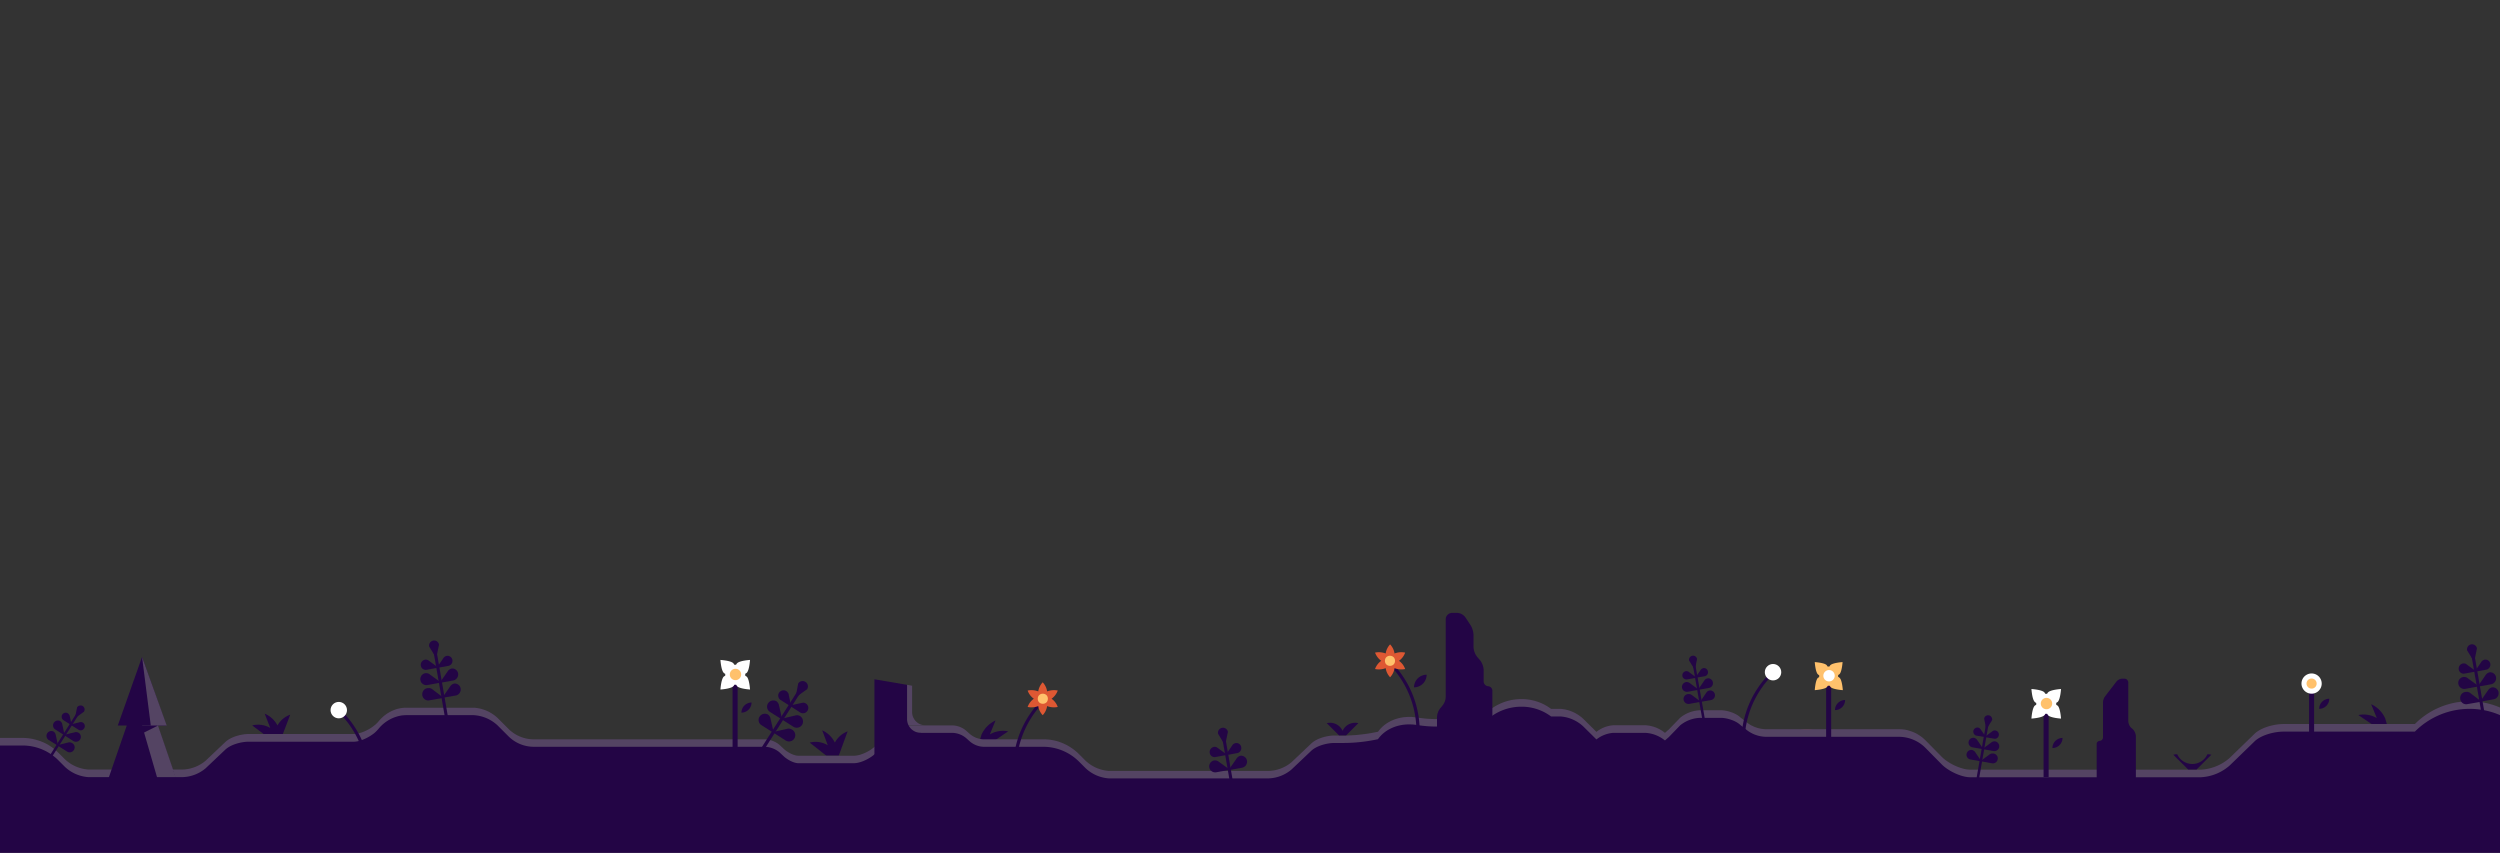 <svg xmlns="http://www.w3.org/2000/svg" xmlns:xlink="http://www.w3.org/1999/xlink" width="1073" height="366" viewBox="0 0 1073 366"><rect x="0" y="0" width="1073" height="366" fill="#333333" stroke="none"/><defs><clipPath id="a"><rect width="1073" height="366" transform="translate(61 942)" fill="#fff"/></clipPath></defs><g transform="translate(-61 -942)" clip-path="url(#a)"><g transform="translate(65.961 1140.81)"><g transform="translate(0 0)"><g transform="translate(0 0)"><path d="M1369.756,572.4a10.026,10.026,0,0,0-7.271,1.031l2.224-5.535a10.3,10.3,0,0,0-5.155,4.558c-1.031-2.062-2.876-3.256-5.155-4.232l3.581,9.007h5.047Z" transform="translate(-637.768 -452.755)" fill="#230545"/><path d="M803.566,565.169l2.442-5.969a12.158,12.158,0,0,0-6.023,6.077L798.9,568.8h5.263l7.271-4.938A11.123,11.123,0,0,0,803.566,565.169Z" transform="translate(-383.685 -448.776)" fill="#230545"/><path d="M1132.124,593.429a9.3,9.3,0,0,1,5.48-7.6.52.52,0,0,0,.108-.488c-.054-.109-.108-.271-.217-.217a3.138,3.138,0,0,0-.76.163,9.184,9.184,0,0,0-5.481,4.666,10.9,10.9,0,0,1,5.155-7.976c.109-.054.109-.163.054-.271a.217.217,0,0,0-.217-.109c-.271.109-.6.706-.814.814a11.325,11.325,0,0,0-6.24,11.015h2.93Z" transform="translate(-534.756 -459.021)" fill="#230545"/><path d="M665,572.263a10.011,10.011,0,0,1,7.759,1.139l-2.388-6.4a10.892,10.892,0,0,1,5.426,5.263,10.232,10.232,0,0,1,5.48-4.829l-3.8,10.418h-5.372Z" transform="translate(-322.439 -452.343)" fill="#230545"/><path d="M1441.808,594.516a14.108,14.108,0,1,0-14.108-14.108A14.08,14.08,0,0,0,1441.808,594.516Z" transform="translate(-671.295 -452.023)" fill="#9c452d"/><path d="M1127.979,550.966l7.271,4.938h5.263l-1.031-3.527a12.157,12.157,0,0,0-6.023-6.077l2.442,5.969A11.221,11.221,0,0,0,1127.979,550.966ZM224,555.416a10.444,10.444,0,0,1,7.759,1.085l-2.387-6.131a11.019,11.019,0,0,1,5.48,5.046,10.279,10.279,0,0,1,5.48-4.612l-3.8,9.984h-5.372Z" transform="translate(-120.728 -442.875)" fill="#230545"/><path d="M1079.218,543.221a33.138,33.138,0,0,0-23.495,9.767H999.455c-4.124,0-9.93,1.465-12.805,4.449l-10.472,10.146a20.253,20.253,0,0,1-12.371,4.992H864.889c-3.907,0-9.387-2.713-12.1-5.372l-7.054-7.162a16.691,16.691,0,0,0-4.558-3.256c-.488-.217-.977-.434-1.465-.6s-1.031-.326-1.519-.488a13.362,13.362,0,0,0-1.573-.326,18.436,18.436,0,0,0-2.442-.163h-57.19a13.869,13.869,0,0,1-8.519-3.31l-2.225-1.736c-1.953-1.9-5.806-3.093-8.519-3.093h-8.519a14.314,14.314,0,0,0-8.79,3.2l-4.938,5.1c-.543.434-1.031.922-1.628,1.411a14.55,14.55,0,0,0-8.248-3.255H711.549a13.228,13.228,0,0,0-7.108,2.822l-5.318-5.263a15.984,15.984,0,0,0-10.2-4.612h-3.961a20.968,20.968,0,0,0-12.7-4.178,21.862,21.862,0,0,0-13.023,4.232c-.6.054-1.248.109-1.9.217-.217.054-.488.108-.705.163-.054,0-.109.054-.217.054-.217.055-.434.109-.6.163a.2.2,0,0,0-.163.054c-.271.054-.488.163-.76.217-.054,0-.109.054-.217.054a1.941,1.941,0,0,0-.6.217.189.189,0,0,0-.108.054,51.423,51.423,0,0,1-17.363,3.147h-.488a50.882,50.882,0,0,1-8.139-.6.327.327,0,0,1-.217-.054,2.223,2.223,0,0,0-.6-.054c-.109,0-.217-.054-.38-.054-.217,0-.38-.054-.6-.054a1.056,1.056,0,0,1-.38-.054c-.217,0-.434-.054-.6-.054h-1.14c-5.643,0-10.581,2.442-13.348,6.348-1.845.38-3.744.76-5.589.977-1.248.163-2.5.326-3.744.434s-2.55.163-3.8.217h-5.535c-3.256,0-7.868,1.248-10.147,3.581l-8.248,7.813a15.97,15.97,0,0,1-9.767,3.8H495.158a16.179,16.179,0,0,1-9.875-4.286l-2.984-2.984a22.276,22.276,0,0,0-7-4.666c-.326-.108-.651-.271-.977-.38A21.08,21.08,0,0,0,467,559.554H441.277a9.517,9.517,0,0,1-5.806-2.333l-1.519-1.357a9.459,9.459,0,0,0-5.806-2.279H407.31a10.229,10.229,0,0,0-6.511,2.6l-5.7,6.131c-2.17,2.17-6.349,4.286-9.387,4.286H361.949c-2.116,0-5.046-1.682-6.511-3.147l-1.682-1.573a10.386,10.386,0,0,0-6.511-2.333h-98.32a15.457,15.457,0,0,1-11.286-4.341l-4.883-4.883a16.394,16.394,0,0,0-10.147-4.341H193.47c-.543,0-1.085.054-1.682.109-.705.109-1.465.271-2.116.434a17.6,17.6,0,0,0-4.558,2.171,20.4,20.4,0,0,0-1.682,1.356,20.794,20.794,0,0,0-1.519,1.573,3.793,3.793,0,0,0-.434.543l-.488.488a8.348,8.348,0,0,1-1.031.922,18.306,18.306,0,0,1-7.217,3.527,8.717,8.717,0,0,1-1.628.163h-45.09c-3.256,0-7.868,1.248-10.2,3.581l-8.3,7.868a16.1,16.1,0,0,1-9.767,3.8H57.114a16.314,16.314,0,0,1-9.875-4.286l-2.93-2.93a22.76,22.76,0,0,0-2.442-2.116c-.705-.489-1.411-.977-2.17-1.411a5.926,5.926,0,0,0-.814-.434,13.855,13.855,0,0,0-1.3-.6c-.217-.109-.434-.163-.651-.271-.543-.217-1.085-.38-1.628-.543-.651-.217-1.357-.38-2.062-.542a22.392,22.392,0,0,0-4.232-.434H13v53.718H1098.208V549.244A32.811,32.811,0,0,0,1079.218,543.221Z" transform="translate(-24.217 -441.045)" fill="#544463"/><g transform="translate(716.936 82.616)"><path d="M1363.985,511.3l4.4,25.122-1.085.217-4.395-25.177Z" transform="translate(-1358.591 -509.483)" fill="#230545"/><path d="M1363.073,514.055l-2.5-4.015a1.749,1.749,0,0,1,1.411-2.062,1.7,1.7,0,0,1,2.007,1.411Zm2.6-.163a2.27,2.27,0,0,1,.977-.6,1.7,1.7,0,0,1,1.628.6,1.83,1.83,0,0,1,.326,1.736,1.733,1.733,0,0,1-1.3,1.14l-4.125.705Z" transform="translate(-1357.517 -507.951)" fill="#230545"/><path d="M1357.749,520.4a1.673,1.673,0,0,0-1.139-.217,1.785,1.785,0,0,0-1.465,2.062,1.761,1.761,0,0,0,2.008,1.465l4.124-.705Zm.326,4.721a2.36,2.36,0,0,0-1.357-.271,2.145,2.145,0,0,0-1.737,2.442,2.12,2.12,0,0,0,2.388,1.736l4.83-.868Z" transform="translate(-1354.959 -513.537)" fill="#230545"/><path d="M1365.258,526.587a2,2,0,0,1,3.527.977,2.035,2.035,0,0,1-1.573,2.388l-4.829.868Zm-5.7,6.294a2.357,2.357,0,0,0-1.356-.271,2.143,2.143,0,0,0-1.845,1.3,2.133,2.133,0,0,0,2.5,2.876l4.829-.868Z" transform="translate(-1355.523 -516.142)" fill="#230545"/><path d="M1372.075,536.187a2,2,0,0,1,3.527.977,2.035,2.035,0,0,1-1.573,2.387l-4.829.868Z" transform="translate(-1361.473 -520.533)" fill="#230545"/></g><g transform="translate(175.407 76.095)"><path d="M368,500l5.426,31.254-1.3.217-5.426-31.2Z" transform="translate(-361.405 -497.793)" fill="#230545"/><path d="M367.007,503.511l-3.038-4.992a2.171,2.171,0,0,1,1.736-2.55,2.145,2.145,0,0,1,2.5,1.736Zm3.2-.217a2.31,2.31,0,0,1,1.248-.76,2.139,2.139,0,0,1,2.008.705,2.23,2.23,0,0,1,.38,2.17,2.151,2.151,0,0,1-1.628,1.411l-5.046.922Z" transform="translate(-360.139 -495.932)" fill="#230545"/><path d="M360.392,511.336a1.867,1.867,0,0,0-1.411-.271,2.25,2.25,0,0,0-1.791,2.55,2.128,2.128,0,0,0,2.5,1.791l5.046-.922Zm.38,5.86a2.557,2.557,0,0,0-1.682-.326,2.583,2.583,0,0,0,.814,5.1l5.969-1.085-5.1-3.689Z" transform="translate(-356.942 -502.835)" fill="#230545"/><path d="M369.636,519.007a2.959,2.959,0,0,1,1.465-.922,2.54,2.54,0,0,1,2.822,2.116,2.654,2.654,0,0,1-1.953,2.984L366,524.27Zm-7,7.813a2.562,2.562,0,0,0-1.682-.326,2.515,2.515,0,0,0-2.225,1.628,2.7,2.7,0,0,0,.434,2.767,2.53,2.53,0,0,0,2.6.814l5.969-1.031Z" transform="translate(-357.667 -506.056)" fill="#230545"/><path d="M377.935,530.907a2.956,2.956,0,0,1,1.465-.922,2.539,2.539,0,0,1,2.821,2.116,2.654,2.654,0,0,1-1.953,2.984l-5.969,1.031Z" transform="translate(-364.881 -511.499)" fill="#230545"/></g><g transform="translate(585.213 77.76)"><path d="M11.622,13.4l-.922.922a40.875,40.875,0,0,1,12.046,28.7h1.411A42.075,42.075,0,0,0,11.622,13.4Z" transform="translate(-5.003 -6.129)" fill="#230545"/><path d="M10.455,7.054a7.143,7.143,0,0,0,2.659-3.527,8.14,8.14,0,0,0-4.558.38A7.172,7.172,0,0,0,6.657,0a7.172,7.172,0,0,0-1.9,3.907A8.181,8.181,0,0,0,.2,3.527,7.389,7.389,0,0,0,2.859,7.054,7.143,7.143,0,0,0,.2,10.581a8.14,8.14,0,0,0,4.558-.38,7.172,7.172,0,0,0,1.9,3.907,7.172,7.172,0,0,0,1.9-3.907,8.181,8.181,0,0,0,4.558.38A7.143,7.143,0,0,0,10.455,7.054Z" transform="translate(-0.2)" fill="#de5833"/><circle cx="2.17" cy="2.17" r="2.17" transform="translate(4.232 4.883)" fill="#ffc16c"/></g><g transform="translate(429.866 94.038)"><path d="M13.434,13.4l.922.922a40.875,40.875,0,0,0-12.046,28.7H.9A41.847,41.847,0,0,1,13.434,13.4Z" transform="translate(-0.9 -6.129)" fill="#230545"/><path d="M15.059,7.054A7.143,7.143,0,0,1,12.4,3.527a8.14,8.14,0,0,1,4.558.38A7.172,7.172,0,0,1,18.857,0a7.172,7.172,0,0,1,1.9,3.907,8.181,8.181,0,0,1,4.558-.38,7.389,7.389,0,0,1-2.659,3.527,7.143,7.143,0,0,1,2.659,3.527,8.14,8.14,0,0,1-4.558-.38,7.172,7.172,0,0,1-1.9,3.907,7.172,7.172,0,0,1-1.9-3.907,8.181,8.181,0,0,1-4.558.38A7.143,7.143,0,0,1,15.059,7.054Z" transform="translate(-6.16)" fill="#de5833"/><circle cx="2.17" cy="2.17" r="2.17" transform="translate(10.581 4.883)" fill="#ffc16c"/></g><path d="M1082.3,566.426l5.264-5.263a5.938,5.938,0,0,0-6.783,3.31,5.84,5.84,0,0,0-5.372-3.473,6.248,6.248,0,0,0-1.411.163l5.263,5.263Z" transform="translate(-509.514 -449.599)" fill="#230545"/><g transform="translate(370.342 92.735)"><path d="M744.17,542.558V531.38L742,531v17.363h7.651A5.717,5.717,0,0,1,744.17,542.558Z" transform="translate(-728.001 -528.613)" fill="#544463"/><path d="M730.2,543.638v-14.65l-14-2.387v35.487h19.968v-12.48A5.952,5.952,0,0,1,730.2,543.638Z" transform="translate(-716.2 -526.6)" fill="#230545"/></g><path d="M1184.966,539.158V507.687a1.953,1.953,0,0,0-1.845-2.116,2.116,2.116,0,0,1-1.9-2.279v-4.775a7.533,7.533,0,0,0-1.465-4.015l-1.356-1.573a7.59,7.59,0,0,1-1.519-4.015V483.7a9.028,9.028,0,0,0-1.14-4.124l-2.333-3.527a4.65,4.65,0,0,0-3.364-1.953h-2.55a2.782,2.782,0,0,0-2.551,2.5v33.37a6.173,6.173,0,0,1-1.356,3.853l-.977,1.194a6.569,6.569,0,0,0-1.411,3.853v20.293h23.766Zm260.667-10.147a1.507,1.507,0,0,0,1.411-1.574V512.571a4.638,4.638,0,0,1,.977-2.767l4.721-6.131a3.518,3.518,0,0,1,2.55-1.356h1.085a1.709,1.709,0,0,1,1.519,1.736v16.6a4.379,4.379,0,0,0,1.14,2.659l.922.814a4.956,4.956,0,0,1,1.194,2.659V544.8a1.612,1.612,0,0,1-1.682,1.465h-13.619a1.394,1.394,0,0,1-1.086-.434,1.515,1.515,0,0,1-.434-1.085V530.531a1.2,1.2,0,0,1,.325-1.031A1.421,1.421,0,0,1,1445.633,529.012Z" transform="translate(-549.399 -409.851)" fill="#230545"/><g transform="translate(304.253 84.434)"><path d="M606.17,526H604v35.812h2.17Z" transform="translate(-598.791 -518.024)" fill="#230545"/><path d="M605.035,518.028v-.76c.217-.163.434-.271.651-.434,1.139-1.14,1.411-5.535,1.411-5.535s-4.4.271-5.535,1.411a1.718,1.718,0,0,0-.434.651h-.76c-.163-.217-.271-.434-.434-.651-1.14-1.14-5.535-1.411-5.535-1.411s.271,4.4,1.411,5.535a1.718,1.718,0,0,0,.651.434v.76c-.217.163-.434.271-.651.434C594.671,519.6,594.4,524,594.4,524s4.395-.271,5.535-1.411a1.717,1.717,0,0,0,.434-.651h.76c.163.217.271.434.434.651C602.7,523.726,607.1,524,607.1,524s-.271-4.4-1.411-5.535A2.729,2.729,0,0,1,605.035,518.028Z" transform="translate(-594.4 -511.3)" fill="#fff"/><path d="M604.242,523.183a2.442,2.442,0,1,0-2.442-2.442A2.431,2.431,0,0,0,604.242,523.183Z" transform="translate(-597.785 -514.502)" fill="#ffc16c"/><path d="M611,549.341A4.354,4.354,0,0,1,615.341,545,4.354,4.354,0,0,1,611,549.341Z" transform="translate(-601.993 -526.714)" fill="#230545"/></g><g transform="translate(320.624 93.499)"><path d="M643.234,531.7,625.6,559.373l1.194.76,17.635-27.673Z" transform="translate(-625.042 -529.696)" fill="#230545"/><path d="M648.669,529.034a2.272,2.272,0,1,1,3.8,2.5l-4.938,3.527Zm-2.984,9.984-4.558-2.876a2.27,2.27,0,0,1-1.031-2.008,2.234,2.234,0,0,1,1.248-1.9,2.28,2.28,0,0,1,2.279.108,2.551,2.551,0,0,1,.922,1.194Z" transform="translate(-631.671 -528.007)" fill="#230545"/><path d="M645.935,546.359l4.558,2.93a2.281,2.281,0,1,0,2.442-3.853,2,2,0,0,0-1.465-.271Zm-3.635,5.7,5.372,3.418a2.7,2.7,0,0,0,3.689-.868,2.782,2.782,0,0,0-.868-3.744,2.463,2.463,0,0,0-1.736-.326Z" transform="translate(-632.681 -535.836)" fill="#230545"/><path d="M637.8,551.624l-5.372-3.418a2.621,2.621,0,0,1-.705-3.636,2.676,2.676,0,0,1,3.581-.868,2.807,2.807,0,0,1,1.031,1.465Zm-4.178,5.317,5.372,3.419a2.765,2.765,0,0,0,2.876.325,2.722,2.722,0,0,0,0-4.883,2.463,2.463,0,0,0-1.736-.326Z" transform="translate(-627.637 -535.024)" fill="#230545"/><path d="M631.1,562.124l-5.372-3.418a2.62,2.62,0,0,1-.706-3.635,2.689,2.689,0,0,1,3.581-.868,2.806,2.806,0,0,1,1.031,1.465l1.465,6.457Z" transform="translate(-624.572 -539.826)" fill="#230545"/></g><g transform="translate(742.406 86.17)"><path d="M13.434,7.4l.922.922a40.875,40.875,0,0,0-12.046,28.7H.9A41.847,41.847,0,0,1,13.434,7.4Z" transform="translate(-0.9 -3.656)" fill="#230545"/><circle cx="3.527" cy="3.527" r="3.527" transform="translate(10.092 0)" fill="#fff"/></g><g transform="translate(136.914 102.448)"><path d="M7.722,7.4,6.8,8.322a40.875,40.875,0,0,1,12.046,28.7h1.411A41.847,41.847,0,0,0,7.722,7.4Z" transform="translate(-3.11 -3.656)" fill="#230545"/><circle cx="3.527" cy="3.527" r="3.527" transform="translate(0 0)" fill="#fff"/></g><g transform="translate(773.931 85.356)"><path d="M1471.17,527H1469v24.96h2.17Z" transform="translate(-1464.117 -519.404)" fill="#230545"/><path d="M1470.039,519.349v-.76c.163-.163.434-.271.6-.434,1.031-1.031,1.3-5.155,1.3-5.155s-4.124.271-5.209,1.3a2.4,2.4,0,0,0-.434.6h-.76c-.163-.163-.271-.434-.434-.6-.977-1.031-5.1-1.3-5.1-1.3s.272,4.124,1.3,5.209a2.4,2.4,0,0,0,.6.434v.76c-.163.163-.434.271-.6.434-1.031,1.031-1.3,5.209-1.3,5.209s4.124-.271,5.209-1.3a5.609,5.609,0,0,1,.434-.6h.759c.163.163.271.434.434.6,1.031,1.031,5.209,1.3,5.209,1.3s-.272-4.124-1.3-5.209A2.055,2.055,0,0,0,1470.039,519.349Z" transform="translate(-1460 -513)" fill="#ffc16c"/><path d="M1469.242,524.183a2.442,2.442,0,1,0-2.442-2.442A2.431,2.431,0,0,0,1469.242,524.183Z" transform="translate(-1463.11 -515.882)" fill="#fff"/><path d="M1476,547.341a4.353,4.353,0,0,1,4.341-4.341A4.353,4.353,0,0,1,1476,547.341Z" transform="translate(-1467.318 -526.722)" fill="#230545"/></g><g transform="translate(839.059 108.173)"><path d="M1592.4,558.3l-4.4,25.123,1.085.217,4.4-25.177Z" transform="translate(-1583.674 -556.537)" fill="#230545"/><path d="M1590.066,556.488a1.723,1.723,0,0,1,2.008-1.411,1.789,1.789,0,0,1,1.411,2.062l-2.5,4.015Zm.868,8.03-4.123-.705a1.65,1.65,0,0,1-1.3-1.14,1.77,1.77,0,0,1,1.953-2.333,1.852,1.852,0,0,1,.977.6Z" transform="translate(-1582.485 -555.051)" fill="#230545"/><path d="M1593.522,569.905l4.124.705a1.733,1.733,0,0,0,2.008-1.465,1.785,1.785,0,0,0-1.465-2.062,1.672,1.672,0,0,0-1.139.217Zm-.922,5.154,4.829.868a2.12,2.12,0,0,0,2.388-1.736,2.174,2.174,0,0,0-1.737-2.442,2.357,2.357,0,0,0-1.357.271Z" transform="translate(-1585.778 -560.546)" fill="#230545"/><path d="M1588.07,577.819l-4.83-.868a2.035,2.035,0,0,1-1.573-2.388,2.068,2.068,0,0,1,2.333-1.682,2.692,2.692,0,0,1,1.194.706Zm-1.356,5.1,4.829.868a2.066,2.066,0,0,0,2.116-.651,2.2,2.2,0,0,0,.38-2.224,2.143,2.143,0,0,0-1.845-1.3,2.359,2.359,0,0,0-1.356.271Z" transform="translate(-1580.76 -563.196)" fill="#230545"/><path d="M1586.469,587.419l-4.829-.868a2.034,2.034,0,0,1-1.573-2.388,2.067,2.067,0,0,1,2.333-1.682,2.688,2.688,0,0,1,1.194.705Z" transform="translate(-1580.028 -567.587)" fill="#230545"/></g><g transform="translate(14.982 103.98)"><path d="M75.674,550.1,62,571.7l.922.6L76.6,550.7Z" transform="translate(-61.611 -548.594)" fill="#230545"/><path d="M79.92,548.125a1.817,1.817,0,0,1,2.442-.542,1.753,1.753,0,0,1,.488,2.442L79,552.791Zm-2.279,7.759-3.527-2.225a1.775,1.775,0,0,1-.814-1.573,1.685,1.685,0,0,1,.977-1.465,1.667,1.667,0,0,1,1.736.108,2.012,2.012,0,0,1,.705.922Z" transform="translate(-66.78 -547.324)" fill="#230545"/><path d="M77.767,561.515l3.527,2.224a1.736,1.736,0,0,0,2.442-.6,1.757,1.757,0,0,0-.543-2.442,1.673,1.673,0,0,0-1.139-.217ZM75,565.964l4.124,2.659A2.121,2.121,0,0,0,82,567.917a2.094,2.094,0,0,0-.651-2.876,2.356,2.356,0,0,0-1.357-.271Z" transform="translate(-67.558 -553.334)" fill="#230545"/><path d="M71.484,565.664l-4.124-2.659a2.073,2.073,0,0,1-.543-2.822,2.094,2.094,0,0,1,2.767-.706,2.214,2.214,0,0,1,.814,1.14Zm-3.256,4.178,4.124,2.6a2.068,2.068,0,0,0,2.225.217,2.18,2.18,0,0,0,1.194-1.9,2.082,2.082,0,0,0-1.194-1.9,2.355,2.355,0,0,0-1.356-.271Z" transform="translate(-63.662 -552.763)" fill="#230545"/><path d="M66.285,573.909l-4.124-2.6a2.089,2.089,0,0,1,2.225-3.527,2.215,2.215,0,0,1,.814,1.14Z" transform="translate(-61.284 -556.559)" fill="#230545"/></g><path d="M1753.583,592.464l6.35-6.349a5.729,5.729,0,0,0-1.683-.217,7.121,7.121,0,0,1-12.968,0,5.967,5.967,0,0,0-1.682.217l6.4,6.349Z" transform="translate(-815.786 -460.987)" fill="#230545"/><g transform="translate(866.933 90.239)"><path d="M1643.17,549H1641v29.843h2.17Z" transform="translate(-1635.791 -534.35)" fill="#230545"/><path d="M1642.035,541.028v-.76c.217-.163.435-.271.651-.434,1.14-1.14,1.411-5.535,1.411-5.535s-4.4.271-5.535,1.411a1.72,1.72,0,0,0-.434.651h-.76c-.163-.217-.271-.434-.435-.651-1.139-1.139-5.534-1.411-5.534-1.411s.271,4.4,1.411,5.535a1.718,1.718,0,0,0,.651.434v.76c-.217.163-.434.271-.651.434-1.14,1.14-1.411,5.535-1.411,5.535s4.395-.271,5.534-1.411a1.708,1.708,0,0,0,.435-.651h.76c.163.217.271.434.434.651,1.14,1.14,5.535,1.411,5.535,1.411s-.271-4.4-1.411-5.535A2.732,2.732,0,0,1,1642.035,541.028Z" transform="translate(-1631.4 -527.626)" fill="#fff"/><path d="M1641.242,546.183a2.442,2.442,0,1,0-2.441-2.442A2.431,2.431,0,0,0,1641.242,546.183Z" transform="translate(-1634.785 -530.828)" fill="#ffc16c"/><path d="M1853.17,526H1851v27.13h2.17Z" transform="translate(-1731.844 -523.83)" fill="#230545"/><path d="M1849.341,530.682a4.341,4.341,0,1,0-4.34-4.341A4.353,4.353,0,0,0,1849.341,530.682Z" transform="translate(-1729.1 -522)" fill="#fff"/><path d="M1851.17,530.341a2.17,2.17,0,1,0-2.17-2.171A2.176,2.176,0,0,0,1851.17,530.341Z" transform="translate(-1730.929 -523.83)" fill="#ffc16c"/><path d="M1762.49,546.341a4.353,4.353,0,0,1,4.34-4.341A4.353,4.353,0,0,1,1762.49,546.341ZM1648,563.162a4.353,4.353,0,0,1,4.34-4.341A4.353,4.353,0,0,1,1648,563.162Z" transform="translate(-1638.993 -531.148)" fill="#230545"/></g><g transform="translate(1050.085 77.723)"><path d="M1980,503l5.426,31.254-1.3.217-5.426-31.2Z" transform="translate(-1973.405 -500.793)" fill="#230545"/><path d="M1979.007,506.511l-3.038-4.992a2.171,2.171,0,0,1,1.736-2.55,2.146,2.146,0,0,1,2.5,1.736Zm3.2-.217a2.3,2.3,0,0,1,1.248-.76,2.139,2.139,0,0,1,2.007.705,2.231,2.231,0,0,1,.38,2.17,2.152,2.152,0,0,1-1.628,1.411l-5.046.922Z" transform="translate(-1972.139 -498.932)" fill="#230545"/><path d="M1972.392,514.336a1.868,1.868,0,0,0-1.411-.271,2.25,2.25,0,0,0-1.791,2.55,2.128,2.128,0,0,0,2.5,1.791l5.046-.923Zm.379,5.86a2.556,2.556,0,0,0-1.681-.325,2.583,2.583,0,0,0,.814,5.1l5.968-1.085Z" transform="translate(-1968.942 -505.835)" fill="#230545"/><path d="M1981.636,522.007a2.956,2.956,0,0,1,1.465-.922,2.539,2.539,0,0,1,2.821,2.116,2.654,2.654,0,0,1-1.953,2.984L1978,527.27l3.635-5.263Zm-7,7.814a2.559,2.559,0,0,0-1.682-.326,2.515,2.515,0,0,0-2.224,1.628,2.7,2.7,0,0,0,.434,2.767,2.53,2.53,0,0,0,2.6.814l5.969-1.031-5.1-3.852Z" transform="translate(-1969.667 -509.056)" fill="#230545"/><path d="M1989.936,533.907a2.955,2.955,0,0,1,1.465-.922,2.54,2.54,0,0,1,2.821,2.116,2.653,2.653,0,0,1-1.953,2.984l-5.969,1.031Z" transform="translate(-1976.882 -514.499)" fill="#230545"/></g><g transform="translate(513.992 113.534)"><path d="M992,569l5.426,31.254-1.3.217-5.426-31.2Z" transform="translate(-985.405 -566.792)" fill="#230545"/><path d="M991.007,572.511l-3.039-4.992a2.171,2.171,0,0,1,1.736-2.55,2.145,2.145,0,0,1,2.5,1.736Zm3.2-.217a2.306,2.306,0,0,1,1.248-.76,2.139,2.139,0,0,1,2.008.705,2.23,2.23,0,0,1,.38,2.17,2.151,2.151,0,0,1-1.628,1.411l-5.047.922Z" transform="translate(-984.139 -564.932)" fill="#230545"/><path d="M984.392,580.336a1.867,1.867,0,0,0-1.411-.271,2.25,2.25,0,0,0-1.79,2.55,2.128,2.128,0,0,0,2.5,1.791l5.046-.923Zm.38,5.86a2.558,2.558,0,0,0-1.682-.325,2.583,2.583,0,0,0,.814,5.1l5.969-1.085Z" transform="translate(-980.942 -571.835)" fill="#230545"/><path d="M999.935,588.007a2.96,2.96,0,0,1,1.465-.922,2.54,2.54,0,0,1,2.822,2.116,2.655,2.655,0,0,1-1.954,2.985L996.3,593.27Z" transform="translate(-987.966 -575.056)" fill="#230545"/></g><g transform="translate(38.16 83.131)"><path d="M133.9,567.393h4.558l-9.984-29.029h3.744L121.852,508.9l-10.418,29.463h3.852l-10.038,29.029h4.558L104,583.834h35.7Z" transform="translate(-104 -508.9)" fill="#230545"/><path d="M149.434,567.393h4.232l-9.93-29.029h3.744L136.9,508.9l3.744,29.463H136.9l8.41,29.029H141.4l4.883,16.441h8.953Z" transform="translate(-119.048 -508.9)" fill="#544463"/><path d="M128.1,569.006l11.612-5.806H128.1Zm1.3,33.479,16.115-10.255H129.4Z" transform="translate(-115.023 -533.737)" fill="#230545"/></g><path d="M1079.218,537.65a33.138,33.138,0,0,0-23.495,9.767H999.455c-4.124,0-9.93,1.465-12.805,4.449l-10.472,10.147a20.255,20.255,0,0,1-12.371,4.992H864.889c-3.907,0-9.387-2.713-12.1-5.372l-7.054-7.162a16.214,16.214,0,0,0-11.558-4.829h-57.19a13.87,13.87,0,0,1-8.519-3.31l-2.225-1.736c-1.953-1.9-5.806-3.093-8.519-3.093h-8.519a14.315,14.315,0,0,0-8.79,3.2l-4.938,5.1c-.543.434-1.031.922-1.628,1.411a14.547,14.547,0,0,0-8.248-3.256H711.549a13.228,13.228,0,0,0-7.108,2.822l-5.318-5.263a15.985,15.985,0,0,0-10.2-4.612h-3.961a20.968,20.968,0,0,0-12.7-4.178,21.862,21.862,0,0,0-13.023,4.232c-.6.054-1.248.108-1.9.217a23.09,23.09,0,0,0-3.418.922,51.426,51.426,0,0,1-17.363,3.147h-.488a50.911,50.911,0,0,1-8.139-.6,24.2,24.2,0,0,0-3.907-.326c-5.643,0-10.581,2.442-13.348,6.348a70.188,70.188,0,0,1-15.084,1.628h-3.635c-3.256,0-7.868,1.248-10.147,3.581l-8.248,7.814a15.971,15.971,0,0,1-9.767,3.8h-68.64a16.179,16.179,0,0,1-9.875-4.286l-2.984-2.984a21.777,21.777,0,0,0-15.3-6.294H441.277a9.517,9.517,0,0,1-5.806-2.333l-1.519-1.357a9.459,9.459,0,0,0-5.806-2.279H407.31a10.23,10.23,0,0,0-6.511,2.6l-5.7,6.131c-2.17,2.17-6.349,4.287-9.387,4.287H361.949c-2.116,0-5.046-1.682-6.511-3.147l-1.682-1.573a10.385,10.385,0,0,0-6.511-2.333h-98.32a15.457,15.457,0,0,1-11.286-4.341l-4.883-4.884a16.4,16.4,0,0,0-10.147-4.341H193.47c-.543,0-1.085.054-1.682.109a16.018,16.018,0,0,0-9.93,5.589,17.072,17.072,0,0,1-1.953,2.008c-2.387,1.9-6.077,3.69-8.844,3.69H125.97c-3.256,0-7.868,1.248-10.2,3.581l-8.248,7.814a16.1,16.1,0,0,1-9.767,3.8H57.114a16.314,16.314,0,0,1-9.875-4.286l-2.93-2.93a21.726,21.726,0,0,0-15.356-6.349H13V607.1H1098.208V543.673A32.81,32.81,0,0,0,1079.218,537.65Zm-453.075-9.224A5.442,5.442,0,0,1,631.569,523,5.442,5.442,0,0,1,626.143,528.426Z" transform="translate(-24.217 -432.218)" fill="#230545"/></g></g></g></g></svg>